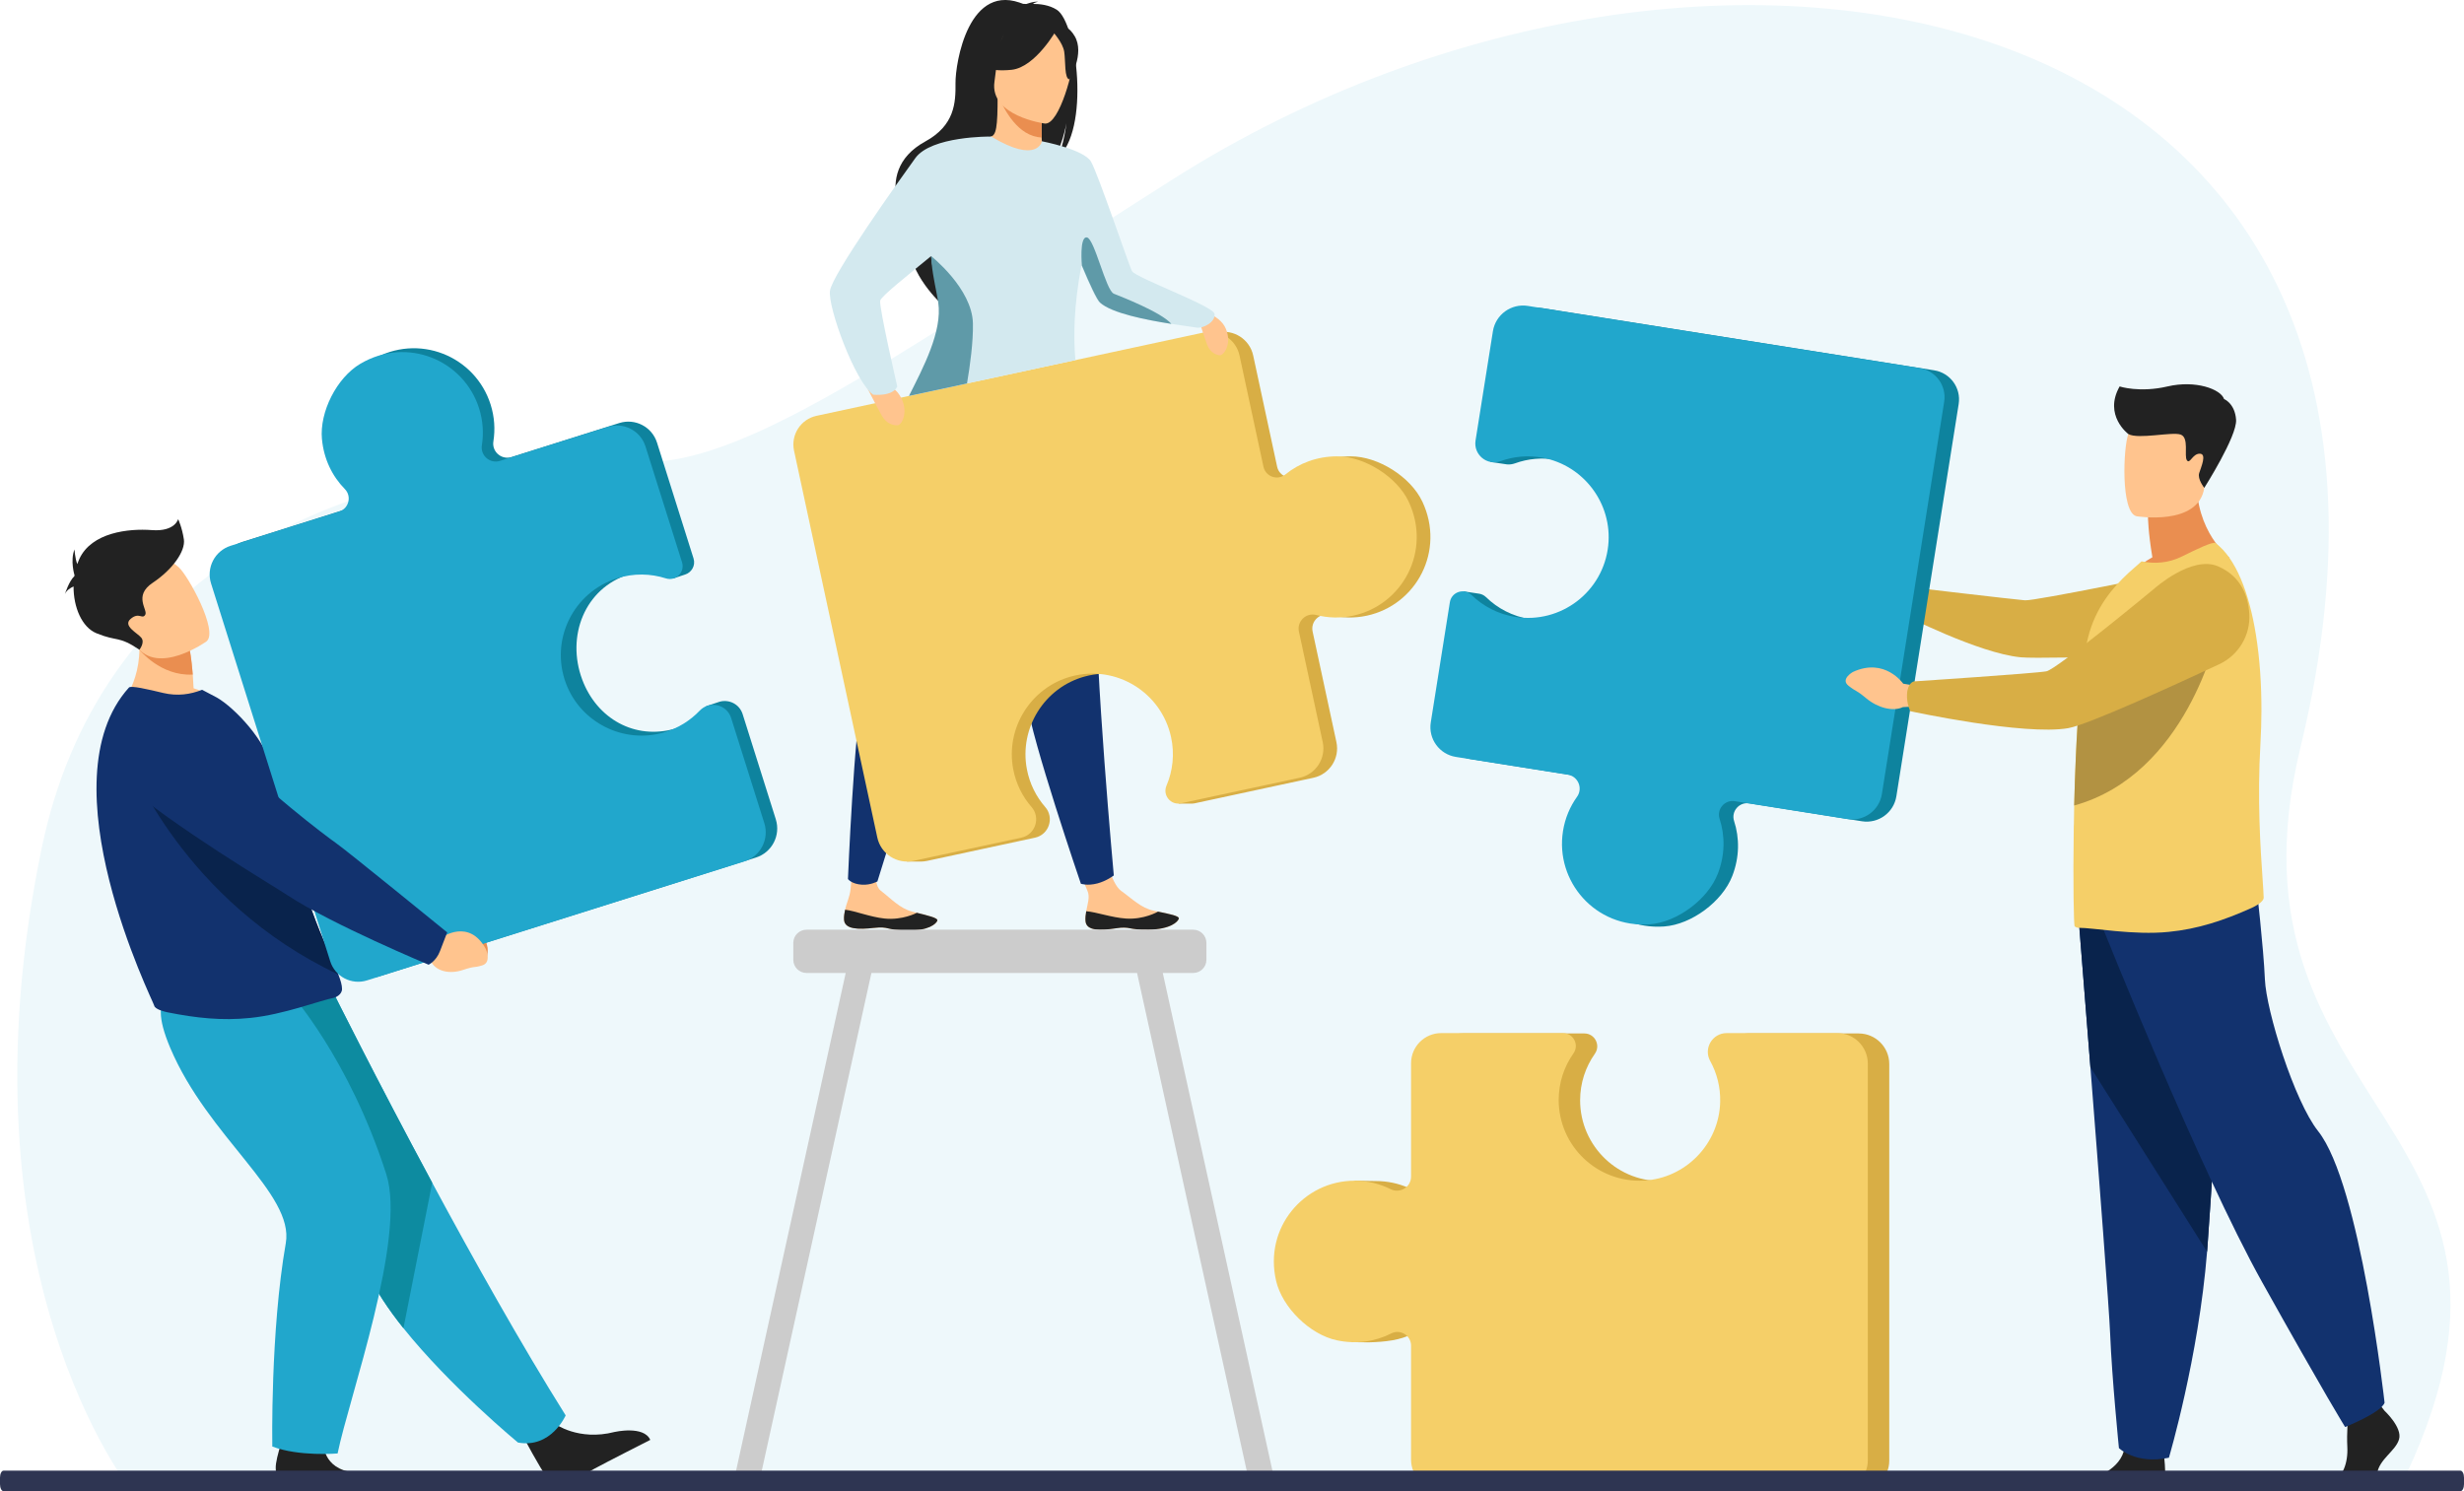 <svg width="570" height="345" viewBox="0 0 570 345" fill="none" xmlns="http://www.w3.org/2000/svg">
<g clip-path="url(#clip0_640_959)">
<path d="M30.506 345C30.506 345 -10.721 294.23 9.657 196.169C22.473 134.491 76.312 103.933 148.484 106.85C173.293 107.853 213.658 77.968 271.655 41.256C395.714 -37.268 575.164 -3.918 532.215 172.711C511.431 258.188 597.591 259.557 554.769 345H30.506Z" fill="#EEF8FB"/>
</g>
<g clip-path="url(#clip1_640_959)">
<path d="M251.115 213.163C251.354 215.4 254.516 215.319 258.09 214.784C261.664 214.248 260.741 215.187 265.769 215.09C270.796 214.993 272.473 213.274 272.691 212.55C272.887 211.907 270.449 211.449 267.838 210.905C267.51 210.838 267.182 210.766 266.85 210.696C263.906 210.05 261.901 207.929 259.339 206.104C256.914 204.377 255.278 196.456 255.278 196.456L248.133 196.413C248.133 196.413 250.377 203.577 251.548 206.067C252.237 207.531 251.502 209.412 251.274 210.825C251.15 211.592 251.029 212.378 251.112 213.163H251.115Z" fill="#FFC48E"/>
<path d="M258.093 214.784C261.667 214.248 260.744 215.187 265.771 215.09C270.798 214.993 272.475 213.274 272.693 212.55C272.889 211.907 270.451 211.449 267.841 210.905L267.811 210.954C267.811 210.954 264.633 212.797 260.483 212.52C257.1 212.294 253.612 211 251.276 210.827C251.152 211.594 251.031 212.38 251.114 213.166C251.354 215.403 254.516 215.322 258.09 214.786L258.093 214.784Z" fill="#222222"/>
<path d="M195.25 212.808C195.406 215.05 198.568 215.09 202.161 214.689C205.754 214.288 204.796 215.193 209.821 215.284C214.848 215.376 216.586 213.723 216.834 213.005C217.055 212.367 214.635 211.821 212.046 211.177C211.721 211.097 211.395 211.013 211.067 210.93C208.149 210.174 206.225 207.98 203.736 206.061C201.375 204.242 203.319 196.698 203.319 196.698L197.896 194.139C197.896 194.139 197.15 201.914 196.747 205.846C196.582 207.455 195.78 209.073 195.495 210.475C195.342 211.237 195.191 212.017 195.247 212.806L195.25 212.808Z" fill="#FFC48E"/>
<path d="M202.161 214.689C205.754 214.288 204.796 215.193 209.821 215.284C214.848 215.376 216.586 213.723 216.834 213.005C217.055 212.367 214.635 211.82 212.046 211.177L212.014 211.226C212.014 211.226 208.768 212.948 204.632 212.515C201.26 212.162 197.823 210.739 195.495 210.475C195.342 211.236 195.191 212.017 195.247 212.805C195.404 215.047 198.566 215.088 202.159 214.687L202.161 214.689Z" fill="#222222"/>
<path d="M207.43 100.855C207.43 100.855 205.928 108.127 204.424 145.007C204.424 145.007 201.633 151.835 199.612 160.186C197.588 168.534 196.159 203.375 196.159 203.375C196.159 203.375 196.967 204.538 199.416 204.686C201.415 204.807 202.973 203.93 202.973 203.93C202.973 203.93 217.041 158.297 223.89 140.583C230.736 122.867 234.749 97.571 234.749 97.571L207.43 100.857V100.855Z" fill="#12326E"/>
<path d="M224.35 103.966C224.35 103.966 225.459 111.308 236.816 146.428C236.816 146.428 236.563 153.8 237.556 162.334C238.549 170.868 250.044 204.468 250.044 204.468C250.044 204.468 251.569 204.998 253.86 204.393C255.988 203.83 257.657 202.549 257.657 202.549C257.657 202.549 253.249 154.526 253.539 135.534C253.83 116.545 248.835 91.422 248.835 91.422L224.345 103.963L224.35 103.966Z" fill="#12326E"/>
<path d="M244.465 2.253C242.684 1.12 240.496 0.896 238.954 0.91C239.371 0.522 240.154 0.412 240.154 0.412C239.209 0.223 237.035 1.06 237.035 1.06C224.044 -4.707 220.987 14.694 221.038 19.24C221.089 23.785 220.86 29.004 214.043 32.736C200.633 40.084 210.913 54.592 210.913 54.592C208.499 61.519 217.437 70.005 217.437 70.005C217.286 66.326 234.171 42.891 243.276 37.543C245.58 34.491 246.621 28.947 246.702 28.511C246.11 32.917 245.23 35.363 244.481 36.725C252.289 30.228 249.18 5.253 244.463 2.25L244.465 2.253Z" fill="#222222"/>
<path d="M241.634 35.035C241.68 35.056 237.374 37.29 234.136 36.404C231.09 35.576 229.098 31.622 229.141 31.614C230.43 31.358 230.805 29.585 230.778 21.969L231.362 22.084L240.816 23.957L241.169 24.025C241.169 24.025 240.945 27.112 240.937 30.018C240.937 30.634 240.945 31.24 240.967 31.808C241.031 33.495 241.217 34.838 241.637 35.035H241.634Z" fill="#FFC48E"/>
<path d="M240.934 30.018C240.934 30.634 240.942 31.24 240.964 31.808C235.466 31.587 232.295 25.298 231.098 22.539L240.813 23.957L241.166 24.025C241.166 24.025 240.942 27.112 240.934 30.018Z" fill="#EA8E50"/>
<path d="M230.343 21.016C230.343 21.016 227.466 16.473 226.777 12.587C226.285 9.812 227.698 -0.468 238.03 1.012C238.03 1.012 241.03 1.308 243.851 3.213C246.095 4.729 249.333 7.998 245.71 16.971L244.771 20.001L230.341 21.016H230.343Z" fill="#222222"/>
<path d="M241.744 28.592C241.744 28.592 228.872 26.891 230.053 18.89C231.237 10.889 230.371 5.28 238.641 6.028C246.911 6.777 248.052 10.065 248.308 12.832C248.564 15.598 245.124 28.829 241.744 28.592Z" fill="#FFC48E"/>
<path d="M244.519 6.707C244.519 6.707 239.605 15.566 234.002 16.15C228.399 16.734 226.272 14.939 226.272 14.939C226.272 14.939 230.901 12.267 232.616 6.655C232.616 6.655 242.53 1.843 244.516 6.704L244.519 6.707Z" fill="#222222"/>
<path d="M243.533 7.336C243.533 7.336 245.848 9.823 246.184 11.954C246.521 14.086 246.184 18.322 247.427 18.362C247.427 18.362 251.028 12.377 248.587 8.327C246.001 4.029 243.533 7.336 243.533 7.336Z" fill="#222222"/>
<path d="M329.024 116.039C326.322 110.317 318.816 105.583 312.489 105.583C307.817 105.583 303.697 107.176 300.507 109.774C298.685 111.259 295.935 110.279 295.44 107.981L289.904 82.255C289.096 78.504 285.401 76.117 281.65 76.924L192.055 96.207C188.39 96.995 186.059 100.607 186.848 104.273L206.109 193.77C206.661 196.33 208.536 198.262 210.864 199.002L209.688 199.336H213.165L213.195 199.33C213.62 199.317 214.051 199.268 214.481 199.177L216.433 198.757L239.427 193.808C242.654 193.114 243.964 189.209 241.795 186.722C239.701 184.319 238.194 181.339 237.551 177.967C235.742 168.462 241.617 159.048 250.956 156.515C261.344 153.7 271.835 160.186 274.071 170.572C274.911 174.479 274.461 178.363 273.005 181.781C272.44 183.107 272.909 184.488 273.88 185.274L272.54 185.928H275.648C275.88 185.931 276.122 185.912 276.367 185.858L303.823 179.948C307.575 179.141 309.964 175.443 309.154 171.691L303.651 146.124C303.142 143.759 305.298 141.684 307.645 142.287C310.355 142.984 313.264 143.078 316.187 142.448C327.676 139.975 334.39 127.401 329.027 116.039H329.024Z" fill="#D8AE45"/>
<path d="M309.327 105.581C304.655 105.581 300.534 107.174 297.345 109.771C295.523 111.256 292.773 110.277 292.278 107.978L286.742 82.253C285.934 78.501 282.239 76.114 278.488 76.921L188.893 96.204C185.228 96.993 182.897 100.604 183.686 104.27L202.947 193.768C203.765 197.573 207.514 199.992 211.319 199.174L236.265 193.805C239.491 193.111 240.802 189.206 238.633 186.719C236.539 184.316 235.032 181.337 234.389 177.965C232.58 168.459 238.455 159.045 247.794 156.513C258.182 153.697 268.673 160.183 270.909 170.569C271.751 174.477 271.299 178.36 269.843 181.778C268.896 183.998 270.842 186.364 273.199 185.855L300.656 179.945C304.407 179.138 306.794 175.44 305.987 171.689L300.483 146.122C299.975 143.756 302.133 141.681 304.477 142.284C307.187 142.981 310.096 143.075 313.019 142.445C324.508 139.972 331.223 127.399 325.859 116.036C323.157 110.314 315.651 105.581 309.324 105.581H309.327Z" fill="#F5CF68"/>
<path d="M276.545 71.558C276.545 71.558 282.132 72.473 283.599 76.109C285.065 79.745 283.017 82.204 282.232 82.196C281.446 82.188 279.936 81.607 279.231 79.72C278.526 77.836 276.548 71.558 276.548 71.558H276.545Z" fill="#FFC48E"/>
<path d="M199.609 87.775C199.609 87.775 205.883 87.767 208.141 91.476C210.396 95.184 208.606 98.242 207.745 98.376C206.884 98.508 205.132 98.145 204.018 96.212C202.906 94.28 199.609 87.775 199.609 87.775Z" fill="#FFC48E"/>
<path d="M276.701 75.775C276.144 75.656 273.713 75.371 270.618 74.884C264.924 73.991 256.982 72.416 254.317 69.959C253.596 69.292 251.914 65.621 250.168 61.412C248.399 70.729 248.303 77.877 248.771 83.316L210.275 91.602C213.577 84.928 218.685 76.655 217.727 69.959C217.372 67.478 216.013 64.071 215.504 60.244C215.461 59.915 215.426 59.584 215.397 59.251C209.998 63.694 203.76 68.597 203.612 69.58C203.364 71.224 207.568 89.422 207.568 89.422C206.523 91.826 201.991 91.32 201.991 91.32C197.742 88.287 191.496 71.095 191.996 67.287C192.497 63.479 207.985 41.774 211.736 36.588C215.44 31.461 228.96 31.59 229.286 31.593H229.294C240.046 38.049 241.015 32.683 241.015 32.683C241.015 32.683 250.717 34.529 252.382 37.392C254.051 40.258 261.36 61.99 261.877 62.757C262.959 64.359 280.633 70.761 280.95 72.615C281.27 74.47 278.286 76.114 276.701 75.778V75.775Z" fill="#D3E9EF"/>
<path d="M223.699 88.728L210.275 91.605C213.618 84.949 218.01 76.663 217.049 70.008C216.689 67.523 215.884 64.582 215.496 60.739C215.459 60.367 215.394 59.253 215.394 59.253C215.394 59.253 224.9 66.735 225.067 74.83C225.153 79.031 224.421 84.524 223.697 88.728H223.699Z" fill="#5F9AA8"/>
<path d="M270.977 74.935C265.212 74.039 257.173 72.467 254.477 70.007C253.745 69.34 252.044 65.664 250.276 61.449C250.276 61.449 249.657 54.675 251.428 54.928C253.198 55.181 255.804 67.195 257.663 67.954C259.326 68.635 268.528 72.166 270.98 74.933L270.977 74.935Z" fill="#5F9AA8"/>
<path d="M554.973 333.005C554.161 335.742 550.409 337.57 549.903 340.915C549.655 342.548 549.047 343.819 548.275 344.691H536.595C536.71 344.047 537.224 343.356 538.742 343.022C541.985 342.312 543.21 338.38 543.008 334.73C542.925 333.199 542.962 331.455 543.038 329.945C543.14 327.854 543.312 326.212 543.312 326.212L550.207 324.59L550.931 325.521L551.625 326.414C551.625 326.414 555.783 330.265 554.973 333.005Z" fill="#222222"/>
<path d="M500.58 344.69H476.948C477.484 344.063 478.391 343.458 479.927 343.208C483.563 342.618 489.864 340.506 491.266 335.858C491.311 335.71 491.352 335.556 491.387 335.4C492.501 330.432 500.615 336.921 500.615 336.921C500.615 336.921 500.639 337.12 500.677 337.459C500.82 338.856 501.135 342.651 500.577 344.69H500.58Z" fill="#222222"/>
<path d="M480.894 213.04C480.894 213.04 482.126 228.412 483.574 246.89C485.541 271.992 487.91 302.825 488.144 308.665C488.547 318.809 490.173 335.032 490.173 335.032C490.173 335.032 494.024 338.886 501.735 337.263C501.735 337.263 508.603 314.102 510.567 289.598C510.597 289.197 510.629 288.791 510.659 288.387C512.483 263.442 515.323 210.911 515.323 210.911L480.896 213.04H480.894Z" fill="#12326E"/>
<path d="M480.894 213.04C480.894 213.04 482.126 228.412 483.574 246.89L510.565 289.598C510.594 289.197 510.627 288.791 510.656 288.387C512.481 263.442 515.32 210.911 515.32 210.911L480.894 213.04Z" fill="#09234C"/>
<path d="M486.521 214.864C486.521 214.864 508.73 270.538 523.332 296.7C537.935 322.862 542.5 330.166 542.5 330.166C542.5 330.166 550.867 326.821 551.626 324.538C551.626 324.538 546.041 274.029 536.261 261.716C530.736 254.76 524.245 233.881 523.941 226.579C523.637 219.278 521.963 204.829 521.963 204.829L486.521 214.867V214.864Z" fill="#12326E"/>
<path d="M497.913 128.93C496.926 123.101 496.896 119.645 496.896 119.645L508.164 110.565C507.744 123.052 515.746 129.056 515.746 129.056C515.746 129.056 500.731 136.447 492.052 133.71C492.052 133.71 494.189 130.978 497.913 128.933V128.93Z" fill="#EA8E50"/>
<path d="M494.24 119.438C494.24 119.438 508.573 121.82 509.919 112.869C511.264 103.917 514.02 98.198 504.926 96.299C495.83 94.398 493.534 97.547 492.358 100.424C491.182 103.301 490.544 118.585 494.24 119.435V119.438Z" fill="#FFC48E"/>
<path d="M443.894 137.886L440.842 135.997C440.842 135.997 437.036 130.381 430.537 133.871C430.537 133.871 427.961 135.513 429.689 136.888C431.417 138.263 430.951 137.485 433.347 139.477C435.739 141.468 438.837 142.179 440.834 141.081L443.396 140.839L443.891 137.889L443.894 137.886Z" fill="#A16D3C"/>
<path d="M440.271 138.476C441.057 136.016 441.431 135.801 441.431 135.801C441.431 135.801 466.113 138.718 468.438 138.89C470.766 139.062 503.077 132.404 503.077 132.404L518.334 150.931C518.334 150.931 473.35 152.626 467.464 152.075C457.735 151.162 440.094 142.106 440.094 142.106C440.094 142.106 439.655 140.408 440.271 138.476Z" fill="#D8AE45"/>
<path d="M523.657 207.671C523.7 208.626 521.73 209.676 520.874 210.061C514.432 212.948 508.433 214.956 501.654 215.607C493.612 216.431 484.109 214.622 480.85 214.665C480.5 214.665 480.199 214.536 479.938 214.318C479.72 214.143 479.545 204.323 479.72 191.938C479.72 191.459 479.72 190.936 479.763 190.457V190.285C479.776 188.996 479.795 187.685 479.825 186.361C479.906 182.742 480.043 179.025 480.199 175.333C480.436 169.888 480.759 164.538 481.205 159.799C481.674 154.849 482.268 150.56 483.025 147.521C484.763 140.524 488.762 135.916 492.412 132.525L495.41 129.877C498.408 130.486 501.581 130.311 504.754 128.747C508.185 127.051 511.926 125.227 512.532 125.66C517.166 129.124 520.285 136.985 521.884 146.978C522.745 152.355 523.165 158.348 523.141 164.605C523.13 167.006 523.057 169.441 522.917 171.901C522.142 185.096 522.939 196.54 523.394 203.187C523.525 205.101 523.63 206.618 523.66 207.668L523.657 207.671Z" fill="#F5CF68"/>
<path d="M447.452 85.679L356.798 71.281C352.944 70.667 349.321 73.296 348.71 77.15L344.698 102.418C344.512 103.589 344.808 106.878 344.808 106.878L348.075 107.365C348.261 107.405 348.449 107.435 348.64 107.448C349.232 107.497 349.849 107.421 350.465 107.201C353.471 106.114 356.8 105.783 360.189 106.404C369.732 108.154 376.406 117.059 375.391 126.707C374.261 137.44 364.398 144.9 353.878 143.229C349.919 142.599 346.45 140.772 343.783 138.172C343.266 137.668 342.642 137.402 342.014 137.337L338.597 136.823L334.339 167.646C333.736 171.446 336.328 175.018 340.128 175.623L366.026 179.735C368.421 180.115 369.581 182.884 368.168 184.857C366.535 187.139 365.393 189.825 364.925 192.785C363.076 204.422 372.401 215.255 384.967 214.353C391.294 213.898 398.437 208.594 400.73 202.678C402.422 198.311 402.425 193.881 401.149 189.96C400.42 187.718 402.334 185.5 404.662 185.872L430.721 190.011C434.521 190.614 438.09 188.025 438.692 184.225L453.104 93.47C453.693 89.759 451.161 86.271 447.45 85.681L447.452 85.679Z" fill="#0E839E"/>
<path d="M512.86 146.714C512.86 146.714 505.911 179.141 479.822 186.367C479.903 182.747 480.04 179.03 480.196 175.338C480.433 169.894 480.756 164.543 481.203 159.804C481.668 159.564 482.107 159.376 482.505 159.244C491.36 156.324 512.86 146.714 512.86 146.714Z" fill="#B29242"/>
<path d="M397.379 202.172C399.071 197.805 399.074 193.375 397.798 189.454C397.069 187.212 398.983 184.994 401.31 185.366L427.367 189.505C431.167 190.108 434.736 187.516 435.339 183.718L449.75 92.964C450.34 89.253 447.807 85.765 444.096 85.175L353.441 70.777C349.587 70.166 345.965 72.793 345.354 76.647L341.341 101.915C340.822 105.185 343.997 107.822 347.111 106.697C350.117 105.61 353.446 105.279 356.832 105.901C366.375 107.65 373.05 116.556 372.035 126.204C370.905 136.936 361.044 144.397 350.521 142.725C346.562 142.096 343.096 140.268 340.426 137.668C338.693 135.978 335.778 136.942 335.399 139.332L330.983 167.143C330.38 170.943 332.971 174.514 336.771 175.12L362.669 179.232C365.067 179.612 366.225 182.381 364.812 184.354C363.178 186.636 362.037 189.322 361.569 192.282C359.72 203.919 369.045 214.751 381.61 213.85C387.938 213.395 395.083 208.09 397.373 202.175L397.379 202.172Z" fill="#21A7CC"/>
<path d="M443.999 158.795L440.272 158.179C440.272 158.179 436.022 152.029 428.616 155.479C428.616 155.479 425.68 157.121 427.62 158.66C429.563 160.197 429.046 159.349 431.735 161.575C434.426 163.798 437.928 164.686 440.204 163.599L443.111 163.448L443.999 158.798V158.795Z" fill="#FFC48E"/>
<path d="M441.149 160.689C441.27 157.947 442.731 157.654 442.731 157.654C442.731 157.654 470.965 155.786 473.401 155.315C475.836 154.841 498.325 136.21 498.325 136.21C498.325 136.21 507.02 128.394 513.113 131.032C518.407 133.325 520.065 137.846 520.331 142.004C520.649 146.959 517.855 151.593 513.355 153.692C503.255 158.41 483.057 167.668 478.458 168.467C468.22 170.246 441.908 164.546 441.908 164.546C441.908 164.546 441.055 162.842 441.149 160.689Z" fill="#D8AE45"/>
<path d="M492.361 100.427C492.361 100.427 486.542 96.113 490.337 89.409C490.337 89.409 494.915 90.927 501.414 89.409C507.916 87.891 513.734 90.041 514.493 92.318C514.493 92.318 517.023 93.33 517.276 97.125C517.529 100.919 509.921 112.871 509.921 112.871C509.921 112.871 508.295 110.847 508.74 109.456C509.181 108.065 510.572 104.967 508.866 104.967C507.16 104.967 506.589 107.497 505.895 106.485C505.201 105.473 506.465 101.237 504.442 100.54C502.418 99.846 494.64 101.708 492.363 100.427H492.361Z" fill="#222222"/>
<path d="M294.613 341.458L268.987 225.107H276.041C277.712 225.107 279.079 223.74 279.079 222.069V218.14C279.079 216.468 277.712 215.101 276.041 215.101H186.559C184.888 215.101 183.518 216.468 183.518 218.14V222.069C183.518 223.74 184.885 225.107 186.559 225.107H195.64L170.014 341.458C169.669 343.022 170.662 344.586 172.223 344.93C173.781 345.277 175.34 344.279 175.684 342.715L201.587 225.107H263.037L288.94 342.715C289.285 344.279 290.843 345.277 292.401 344.93C293.962 344.586 294.955 343.022 294.611 341.458H294.613Z" fill="#CCCCCC"/>
<path d="M429.975 239.102H404.392C401.082 239.102 398.974 242.652 400.576 245.55C402.12 248.349 396.681 272.592 385.222 273.224C374.446 273.819 365.53 265.22 365.53 254.568C365.53 250.561 366.792 246.847 368.94 243.806C370.337 241.828 368.929 239.102 366.51 239.102H338.351C334.503 239.102 331.381 242.221 331.381 246.072C331.381 246.072 328.829 276.298 326.658 275.213C324.421 274.096 321.929 273.415 319.294 273.278H319.27C318.955 273.262 318.64 273.254 318.32 273.254C318 273.254 313.365 273.176 313.365 273.176L312.663 310.528L316.689 310.571C320.516 310.458 323.84 310.097 326.795 308.593C328.894 307.522 331.383 309.061 331.383 311.419V337.804C331.383 341.649 334.503 344.769 338.348 344.769H430.239C433.998 344.769 437.045 341.722 437.045 337.962V246.172C437.045 242.269 433.88 239.105 429.978 239.105L429.975 239.102Z" fill="#D8AE45"/>
<path d="M309.208 310.089C313.788 311.077 318.161 310.382 321.835 308.509C323.934 307.438 326.424 308.978 326.424 311.335V337.72C326.424 341.566 329.543 344.685 333.389 344.685H425.279C429.038 344.685 432.085 341.639 432.085 337.879V246.088C432.085 242.186 428.92 239.021 425.018 239.021H399.435C396.124 239.021 394.017 242.571 395.618 245.469C397.163 248.268 398.014 251.506 397.93 254.945C397.699 264.645 389.953 272.635 380.265 273.144C369.489 273.711 360.573 265.14 360.573 254.488C360.573 250.48 361.835 246.767 363.983 243.725C365.38 241.747 363.972 239.021 361.553 239.021H333.394C329.545 239.021 326.424 242.14 326.424 245.991V272.212C326.424 274.64 323.872 276.217 321.7 275.132C319.19 273.878 316.358 273.173 313.363 273.173C301.581 273.173 292.344 284.081 295.205 296.35C296.645 302.527 303.007 308.752 309.208 310.089Z" fill="#F5CF68"/>
<path d="M102.157 211.745L104.601 213.729C104.601 213.729 111.286 211.331 112.793 219.276C112.793 219.276 113.194 222.661 111.049 222.666C108.904 222.672 109.79 222.295 106.754 222.387C103.718 222.475 101.202 220.874 100.755 218.412L99.302 216.323L102.154 211.745H102.157Z" fill="#EA8E50"/>
<path d="M101.88 216.003C103.828 213.968 103.672 212.464 103.672 212.464C103.672 212.464 81.098 193.98 78.808 192.476C77.247 191.451 60.623 176.711 52.85 167.724C48.996 163.268 44.219 164.998 38.756 166.565L34.257 167.856C28.823 169.415 27.41 177.012 31.869 180.704C44.424 191.103 65.305 202.797 69.213 205.257C78.912 211.358 97.899 218.611 97.899 218.611C97.899 218.611 100.203 217.755 101.877 216.006L101.88 216.003Z" fill="#1E3D70"/>
<path d="M128.3 329.369C128.3 329.369 133.779 333.473 142.173 331.304C142.173 331.304 148.942 329.762 150.427 333.137C150.427 333.137 140.047 338.409 137.42 339.852C135.44 340.939 133.375 342.653 131.914 343.98C130.76 345.03 128.956 344.887 127.971 343.676C127.514 343.114 126.992 342.446 126.419 341.671C124.817 339.502 121.09 332.496 121.09 332.496L128.3 329.369Z" fill="#222222"/>
<path d="M130.856 327.472C130.856 327.472 127.519 335.163 119.82 333.751C119.82 333.751 104.105 320.773 93.327 307.293C89.826 302.914 86.846 298.484 85.094 294.429C77.946 277.88 58.655 253.199 46.389 240.69L77.077 229.588C77.077 229.588 86.906 249.361 99.985 273.649C109.41 291.148 120.519 310.993 130.856 327.475V327.472Z" fill="#21A7CC"/>
<path d="M99.987 273.647L93.329 307.293C89.828 302.914 86.848 298.484 85.096 294.429C77.948 277.88 58.657 253.199 46.391 240.69L77.079 229.588C77.079 229.588 86.907 249.361 99.987 273.649V273.647Z" fill="#0D8BA0"/>
<path d="M74.822 333.732C74.822 333.732 74.488 339.87 81.929 340.689C81.929 340.689 86.182 340.71 86.192 344.618L64.565 344.685C64.565 344.685 63.938 343.108 63.785 339.733C63.669 337.142 66.296 330.365 66.296 330.365L74.819 333.729L74.822 333.732Z" fill="#222222"/>
<path d="M67.014 229.586C67.014 229.586 80.686 244.608 89.362 271.671C94.083 286.395 80.707 323.416 78.099 336.28C78.099 336.28 69.127 337.042 62.991 334.671C62.991 334.671 62.525 308.103 66.112 287.628C68.12 276.169 48.113 263.119 39.369 242.412C33.422 228.326 40.658 228.566 49.55 228.227L67.011 229.588L67.014 229.586Z" fill="#21A7CC"/>
<path d="M51.233 162.565C43.627 166.861 28.056 162.899 28.056 162.899C28.056 162.899 34.38 155.67 31.506 144.025L37.478 147.058L43.894 150.317C43.894 150.317 44.308 152.374 44.596 156.066C44.669 157.016 44.736 158.079 44.782 159.239C48.687 160.423 51.235 162.563 51.235 162.563L51.233 162.565Z" fill="#FFC48E"/>
<path d="M79.123 228.811C79.123 230.148 77.583 230.789 77.255 230.853C74.187 231.413 65.62 234.745 57.905 235.509C51.408 236.19 45.374 235.544 38.748 234.212C37.871 234.034 35.809 233.48 35.664 232.64C35.481 231.723 10.1 180.898 29.832 159.069C30.295 158.558 34.189 159.478 37.752 160.326C41.041 161.107 44.058 160.671 46.752 159.591L50.092 161.349C54.193 163.634 61.955 171.756 62.862 178.126C63.322 181.366 65.176 183.767 65.712 186.617C65.911 187.672 66.116 188.703 66.323 189.704C66.727 191.674 67.144 193.547 67.572 195.329C68.731 200.149 69.956 204.296 71.159 207.881C72.44 211.686 73.694 214.851 74.816 217.499C76.272 220.933 77.5 223.498 78.269 225.465C78.813 226.849 79.123 227.933 79.123 228.813V228.811Z" fill="#12326E"/>
<path d="M78.269 225.463C42.44 208.583 30.033 176.17 30.033 176.17C30.033 176.17 59.142 186.908 66.322 189.704C66.726 191.674 67.143 193.547 67.571 195.329C68.731 200.149 69.955 204.296 71.158 207.881C72.439 211.686 73.693 214.851 74.816 217.499C76.272 220.933 77.499 223.498 78.269 225.465V225.463Z" fill="#09234C"/>
<path d="M179.471 189.564L171.798 165.23C171.052 162.867 168.606 161.747 166.472 162.35H166.466C166.353 162.385 166.24 162.423 166.13 162.463L163.439 163.362C163.439 163.362 159.227 167.7 156.202 168.575C146.906 171.263 138.084 166.309 134.693 157.247C130.92 147.169 135.299 136.099 145.429 132.902C148.895 131.81 155.718 133.847 155.718 133.847L158.457 132.937C159.946 132.485 160.966 130.881 160.435 129.194L151.988 102.41C150.833 98.75 146.931 96.718 143.268 97.873L118.328 105.739C116.019 106.469 113.753 104.512 114.135 102.122C114.576 99.359 114.396 96.455 113.497 93.605C109.964 82.398 96.817 76.884 86.003 83.286C80.559 86.51 76.549 94.425 77.136 100.726C77.572 105.376 79.542 109.33 82.427 112.263C84.076 113.94 83.358 116.768 81.113 117.476L56.017 125.391C52.357 126.546 50.328 130.448 51.48 134.105L79.044 221.509C80.171 225.083 83.985 227.069 87.559 225.942L174.866 198.407C178.577 197.237 180.639 193.278 179.468 189.567L179.471 189.564Z" fill="#0E839E"/>
<path d="M74.479 101.608C74.915 106.259 76.885 110.212 79.77 113.146C81.417 114.822 80.702 117.651 78.457 118.359L53.361 126.274C49.701 127.428 47.672 131.331 48.824 134.991L76.388 222.395C77.515 225.971 81.329 227.955 84.903 226.827L172.21 199.293C175.921 198.122 177.982 194.163 176.812 190.452L169.136 166.118C168.143 162.969 164.133 162.03 161.859 164.422C159.66 166.731 156.837 168.51 153.538 169.466C144.242 172.154 134.319 167.183 130.928 158.122C127.155 148.043 132.635 136.99 142.767 133.796C146.578 132.593 150.489 132.682 154.028 133.812C156.326 134.547 158.5 132.391 157.774 130.087L149.326 103.301C148.171 99.641 144.269 97.609 140.606 98.764L115.664 106.63C113.355 107.357 111.089 105.403 111.471 103.013C111.912 100.249 111.732 97.345 110.833 94.493C107.299 83.284 94.153 77.772 83.342 84.174C77.897 87.398 73.887 95.314 74.474 101.614L74.479 101.608Z" fill="#21A7CC"/>
<path d="M99.232 215.68L102.327 216.816C102.327 216.816 108.528 212.432 112.387 219.561C112.387 219.561 113.784 222.674 111.574 223.35C109.365 224.025 110.167 223.39 107.061 224.424C103.955 225.457 100.895 224.714 99.722 222.494L97.617 220.949L99.232 215.677V215.68Z" fill="#FFC48E"/>
<path d="M101.78 220.058C102.924 217.071 103.449 215.72 103.449 215.72C103.449 215.72 80.054 196.653 77.672 195.016C76.046 193.902 59.877 181.816 51.992 172.394C48.081 167.722 41.916 165.585 35.952 166.836L31.041 167.867C25.112 169.11 23.185 176.616 27.784 180.559C40.74 191.666 62.59 204.546 66.665 207.227C76.778 213.877 99.148 223.199 99.148 223.199C99.148 223.199 100.881 222.408 101.78 220.061V220.058Z" fill="#12326E"/>
<path d="M44.593 156.069C37.114 156.488 32.248 150.312 32.248 150.312C32.248 150.312 35.631 148.439 37.474 147.061L43.89 150.32C43.89 150.32 44.305 152.376 44.593 156.069Z" fill="#EA8E50"/>
<path d="M47.779 148.388C47.779 148.388 36.447 156.521 31.489 149.386C26.535 142.252 21.733 138.495 28.758 132.999C35.785 127.504 39.097 129.239 41.328 131.22C43.562 133.201 50.597 146.089 47.777 148.388H47.779Z" fill="#FFC48E"/>
<path d="M42.532 124.777C42.125 122.035 41.21 120.105 41.21 120.105C41.21 120.105 40.5 123.052 35.115 122.646C29.73 122.24 21.198 123.176 18.354 129.309C18.173 129.7 18.012 130.103 17.869 130.512C17.355 129.153 17.231 127.113 17.231 127.113C16.209 129.753 17.231 133.058 17.231 133.058C17.215 133.155 17.204 133.252 17.188 133.349C16.001 134.353 15.003 137.477 15.003 137.477C15.361 136.608 16.235 136.038 17.016 135.688C16.992 140.462 18.927 145.129 22.326 146.517C27.294 148.549 27.256 146.999 32.254 150.315C32.254 150.315 33.594 148.651 32.679 147.535C31.764 146.418 28.311 144.792 30.241 143.167C32.17 141.541 32.881 143.369 33.594 142.252C34.305 141.135 30.75 137.884 35.322 134.837C39.894 131.791 42.941 127.522 42.535 124.78L42.532 124.777Z" fill="#222222"/>
</g>
<g clip-path="url(#clip2_640_959)">
<path d="M569.189 340.258H0.811C0.363 340.258 0 340.981 0 341.873V343.385C0 344.277 0.363 345 0.811 345H569.189C569.637 345 570 344.277 570 343.385V341.873C570 340.981 569.637 340.258 569.189 340.258Z" fill="#2E3552"/>
</g>
<defs>
<clipPath id="clip0_640_959">
<rect width="562.875" height="343.814" fill="white" transform="translate(4 1.186)"/>
</clipPath>
<clipPath id="clip1_640_959">
<rect width="540.078" height="345" fill="white" transform="translate(15)"/>
</clipPath>
<clipPath id="clip2_640_959">
<rect width="570" height="4.742" fill="white" transform="translate(0 340.258)"/>
</clipPath>
</defs>
</svg>
